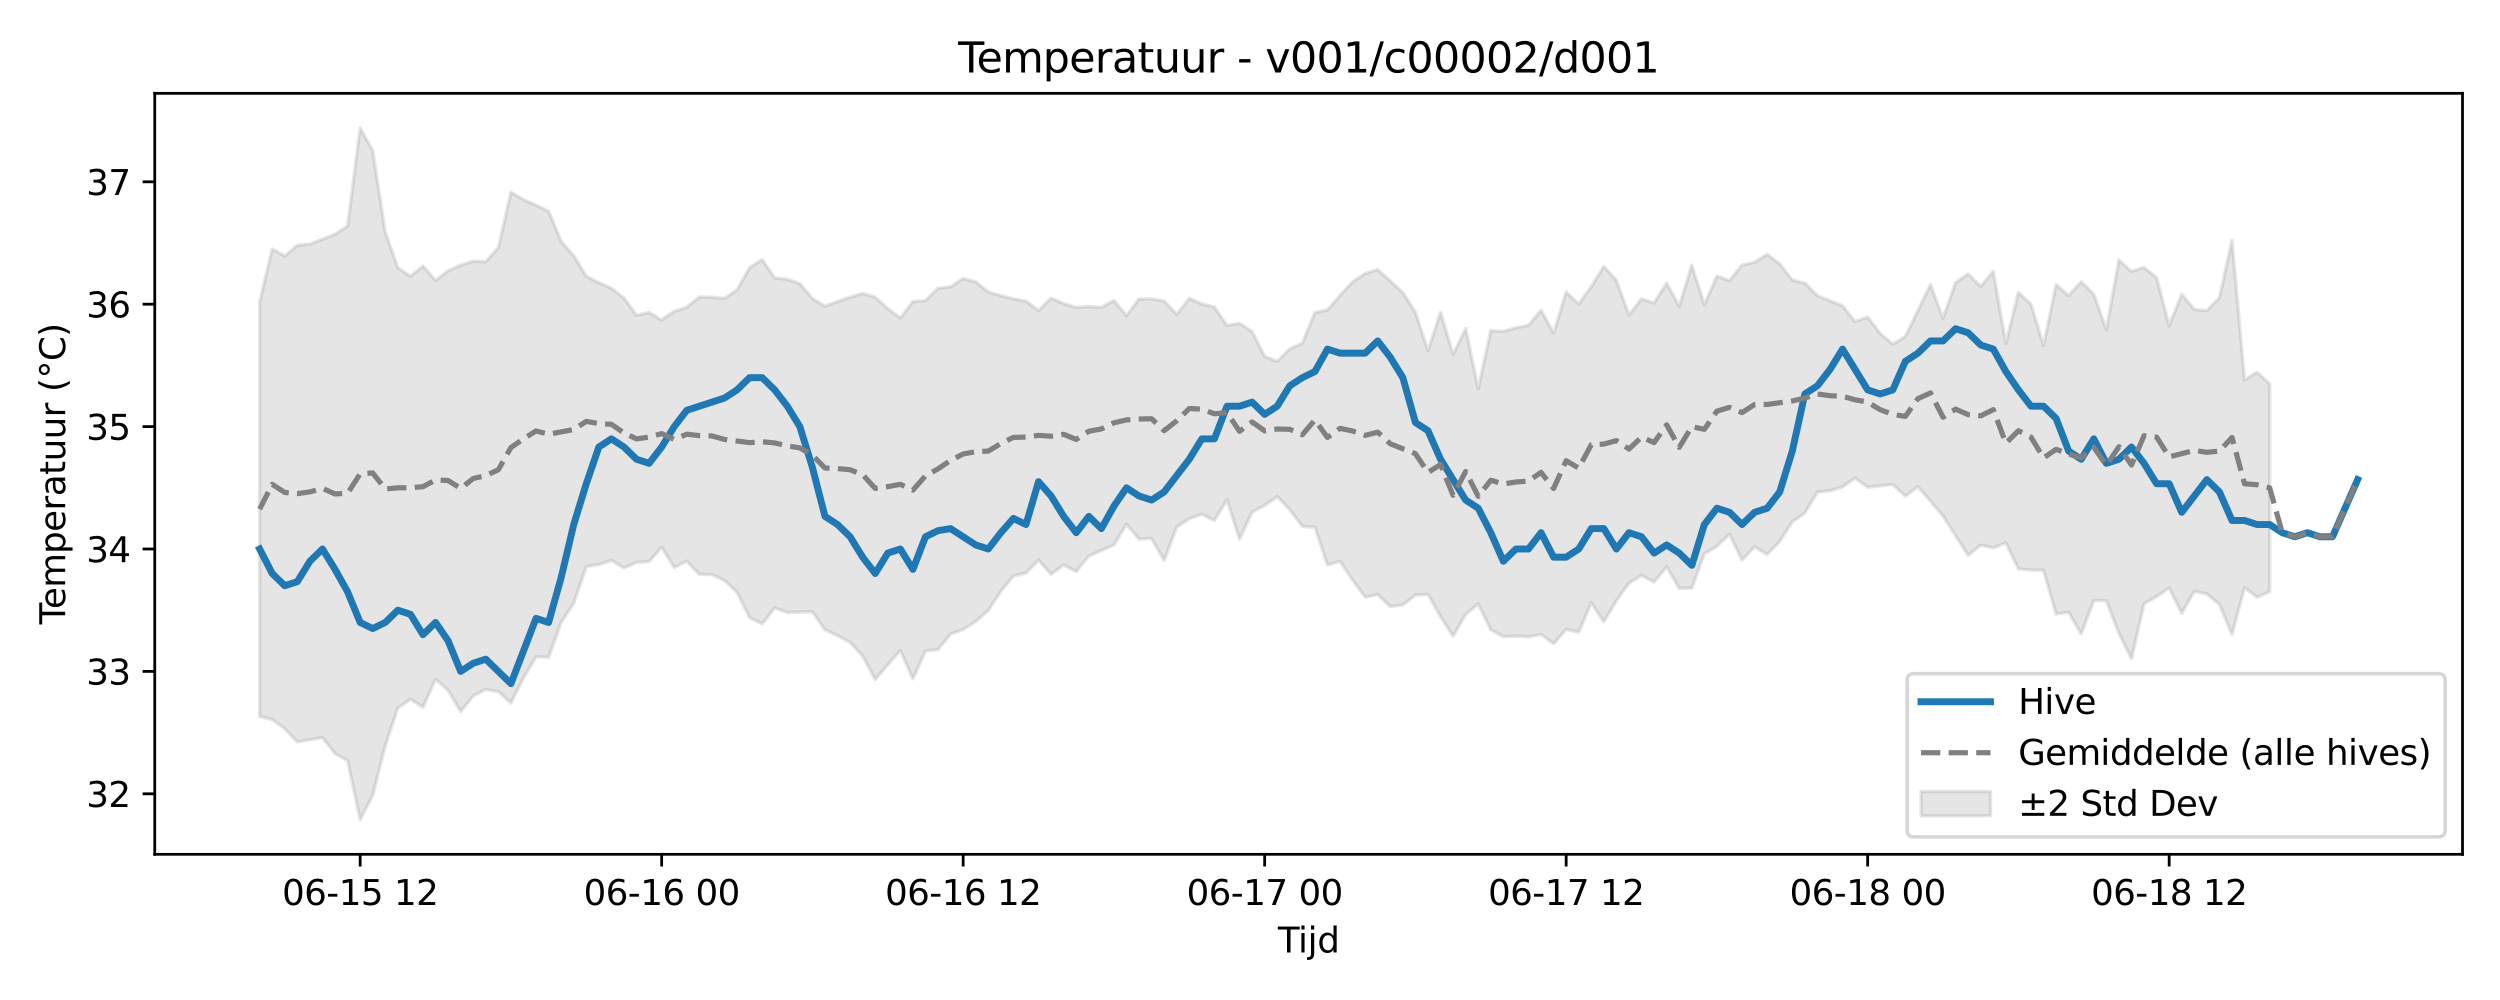 <?xml version="1.0" encoding="utf-8" standalone="no"?>
<!DOCTYPE svg PUBLIC "-//W3C//DTD SVG 1.1//EN"
  "http://www.w3.org/Graphics/SVG/1.1/DTD/svg11.dtd">
<svg xmlns:xlink="http://www.w3.org/1999/xlink" width="720pt" height="288pt" viewBox="0 0 720 288" xmlns="http://www.w3.org/2000/svg" version="1.1">
 <defs>
  <style type="text/css">*{stroke-linejoin: round; stroke-linecap: butt}</style>
 </defs>
 <g id="figure_1">
  <g id="patch_1">
   <path d="M 0 288 
L 720 288 
L 720 0 
L 0 0 
z
" style="fill: #ffffff"/>
  </g>
  <g id="axes_1">
   <g id="patch_2">
    <path d="M 44.57 246.04 
L 709.2 246.04 
L 709.2 26.88 
L 44.57 26.88 
z
" style="fill: #ffffff"/>
   </g>
   <g id="FillBetweenPolyCollection_1">
    <defs>
     <path id="m90beeb387e" d="M 74.78 -200.991 
L 74.78 -81.694 
L 78.398 -80.742 
L 82.016 -78.107 
L 85.635 -74.31 
L 89.253 -74.98 
L 92.871 -75.566 
L 96.489 -70.957 
L 100.107 -68.93 
L 103.725 -51.922 
L 107.343 -58.977 
L 110.961 -73.25 
L 114.579 -84.105 
L 118.197 -86.607 
L 121.815 -84.314 
L 125.433 -92.34 
L 129.051 -89.237 
L 132.669 -83.051 
L 136.287 -87.583 
L 139.905 -89.441 
L 143.523 -88.804 
L 147.141 -85.546 
L 150.759 -92.749 
L 154.377 -98.843 
L 157.995 -98.748 
L 161.613 -108.769 
L 165.231 -114.267 
L 168.849 -124.835 
L 172.467 -125.392 
L 176.085 -126.605 
L 179.703 -124.441 
L 183.321 -126.023 
L 186.939 -126.247 
L 190.557 -130.398 
L 194.175 -124.549 
L 197.793 -126.386 
L 201.411 -122.597 
L 205.029 -122.484 
L 208.647 -120.821 
L 212.265 -117.378 
L 215.883 -110.135 
L 219.501 -108.317 
L 223.119 -112.891 
L 226.737 -111.633 
L 230.355 -111.717 
L 233.973 -111.79 
L 237.591 -106.623 
L 241.209 -104.933 
L 244.827 -103.014 
L 248.445 -99.066 
L 252.063 -92.291 
L 255.681 -96.563 
L 259.299 -100.656 
L 262.917 -92.52 
L 266.535 -100.512 
L 270.153 -100.926 
L 273.771 -105.407 
L 277.389 -106.704 
L 281.008 -109.01 
L 284.626 -112.236 
L 288.244 -117.677 
L 291.862 -122.111 
L 295.48 -122.983 
L 299.098 -126.691 
L 302.716 -122.609 
L 306.334 -125.276 
L 309.952 -123.395 
L 313.57 -127.86 
L 317.188 -129.481 
L 320.806 -131.027 
L 324.424 -137.012 
L 328.042 -132.743 
L 331.66 -132.902 
L 335.278 -126.607 
L 338.896 -136.179 
L 342.514 -138.612 
L 346.132 -139.903 
L 349.75 -138.086 
L 353.368 -144.079 
L 356.986 -132.723 
L 360.604 -140.472 
L 364.222 -142.463 
L 367.84 -144.981 
L 371.458 -141.2 
L 375.076 -136.408 
L 378.694 -136.137 
L 382.312 -125.305 
L 385.93 -126.333 
L 389.548 -120.938 
L 393.166 -116.003 
L 396.784 -116.754 
L 400.402 -113.303 
L 404.02 -113.787 
L 407.638 -116.612 
L 411.256 -116.842 
L 414.874 -110.393 
L 418.492 -104.751 
L 422.11 -111.058 
L 425.728 -114.097 
L 429.346 -106.608 
L 432.964 -104.656 
L 436.582 -104.791 
L 440.2 -104.592 
L 443.818 -105.274 
L 447.436 -102.593 
L 451.054 -106.753 
L 454.672 -105.946 
L 458.29 -114.408 
L 461.908 -108.925 
L 465.526 -114.98 
L 469.144 -120.066 
L 472.762 -122.307 
L 476.381 -120.361 
L 479.999 -124.782 
L 483.617 -118.552 
L 487.235 -118.648 
L 490.853 -128.477 
L 494.471 -130.698 
L 498.089 -134.151 
L 501.707 -126.694 
L 505.325 -130.544 
L 508.943 -128.292 
L 512.561 -132.059 
L 516.179 -137.7 
L 519.797 -140.266 
L 523.415 -146.271 
L 527.033 -146.666 
L 530.651 -147.807 
L 534.269 -150.323 
L 537.887 -147.689 
L 541.505 -148.067 
L 545.123 -148.446 
L 548.741 -145.061 
L 552.359 -147.831 
L 555.977 -143.656 
L 559.595 -139.4 
L 563.213 -133.723 
L 566.831 -128.053 
L 570.449 -130.994 
L 574.067 -130.223 
L 577.685 -131.668 
L 581.303 -124.15 
L 584.921 -123.839 
L 588.539 -123.747 
L 592.157 -111.183 
L 595.775 -111.644 
L 599.393 -105.423 
L 603.011 -115.075 
L 606.629 -114.968 
L 610.247 -105.609 
L 613.865 -98.3 
L 617.483 -114.117 
L 621.101 -116.207 
L 624.719 -118.657 
L 628.337 -111.381 
L 631.955 -117.703 
L 635.573 -116.915 
L 639.191 -113.955 
L 642.809 -105.294 
L 646.427 -118.776 
L 650.045 -115.989 
L 653.663 -117.601 
L 653.663 -177.422 
L 653.663 -177.422 
L 650.045 -180.796 
L 646.427 -178.597 
L 642.809 -218.713 
L 639.191 -202.218 
L 635.573 -198.553 
L 631.955 -198.861 
L 628.337 -203.226 
L 624.719 -194.186 
L 621.101 -208.023 
L 617.483 -210.952 
L 613.865 -209.844 
L 610.247 -213.082 
L 606.629 -192.98 
L 603.011 -203.28 
L 599.393 -206.889 
L 595.775 -202.85 
L 592.157 -205.997 
L 588.539 -188.509 
L 584.921 -200.391 
L 581.303 -203.773 
L 577.685 -189.009 
L 574.067 -209.842 
L 570.449 -205.49 
L 566.831 -209.102 
L 563.213 -206.622 
L 559.595 -196.278 
L 555.977 -206.005 
L 552.359 -198.556 
L 548.741 -191.087 
L 545.123 -188.877 
L 541.505 -191.942 
L 537.887 -196.684 
L 534.269 -195.393 
L 530.651 -199.923 
L 527.033 -201.4 
L 523.415 -202.802 
L 519.797 -206.457 
L 516.179 -207.345 
L 512.561 -211.979 
L 508.943 -214.738 
L 505.325 -212.486 
L 501.707 -211.636 
L 498.089 -207.201 
L 494.471 -208.472 
L 490.853 -200.23 
L 487.235 -211.625 
L 483.617 -199.775 
L 479.999 -206.498 
L 476.381 -200.708 
L 472.762 -201.924 
L 469.144 -197.281 
L 465.526 -207.236 
L 461.908 -211.277 
L 458.29 -205.458 
L 454.672 -200.435 
L 451.054 -203.881 
L 447.436 -192.038 
L 443.818 -198.645 
L 440.2 -194.291 
L 436.582 -193.589 
L 432.964 -192.549 
L 429.346 -192.779 
L 425.728 -176.03 
L 422.11 -193.365 
L 418.492 -185.963 
L 414.874 -198.059 
L 411.256 -186.993 
L 407.638 -198.05 
L 404.02 -203.729 
L 400.402 -207.067 
L 396.784 -210.33 
L 393.166 -209.234 
L 389.548 -206.817 
L 385.93 -202.933 
L 382.312 -198.702 
L 378.694 -197.997 
L 375.076 -189.165 
L 371.458 -187.506 
L 367.84 -183.921 
L 364.222 -185.362 
L 360.604 -192.487 
L 356.986 -194.864 
L 353.368 -194.251 
L 349.75 -199.573 
L 346.132 -200.441 
L 342.514 -202.068 
L 338.896 -197.451 
L 335.278 -201.316 
L 331.66 -201.903 
L 328.042 -201.895 
L 324.424 -197.121 
L 320.806 -201.428 
L 317.188 -199.449 
L 313.57 -199.727 
L 309.952 -199.492 
L 306.334 -200.549 
L 302.716 -202.125 
L 299.098 -198.546 
L 295.48 -201.247 
L 291.862 -201.951 
L 288.244 -202.86 
L 284.626 -203.937 
L 281.008 -206.827 
L 277.389 -207.79 
L 273.771 -205.394 
L 270.153 -205.007 
L 266.535 -201.393 
L 262.917 -201.16 
L 259.299 -196.381 
L 255.681 -199.131 
L 252.063 -202.397 
L 248.445 -203.51 
L 244.827 -202.416 
L 241.209 -201.168 
L 237.591 -199.814 
L 233.973 -202.033 
L 230.355 -206.302 
L 226.737 -207.561 
L 223.119 -207.982 
L 219.501 -213.227 
L 215.883 -210.906 
L 212.265 -204.502 
L 208.647 -202.066 
L 205.029 -202.417 
L 201.411 -202.473 
L 197.793 -199.523 
L 194.175 -198.338 
L 190.557 -195.846 
L 186.939 -197.983 
L 183.321 -197.2 
L 179.703 -202.139 
L 176.085 -205.011 
L 172.467 -206.56 
L 168.849 -208.46 
L 165.231 -214.328 
L 161.613 -218.483 
L 157.995 -227.161 
L 154.377 -228.913 
L 150.759 -230.474 
L 147.141 -232.641 
L 143.523 -216.626 
L 139.905 -212.632 
L 136.287 -212.811 
L 132.669 -211.636 
L 129.051 -209.982 
L 125.433 -207.214 
L 121.815 -211.38 
L 118.197 -208.416 
L 114.579 -210.918 
L 110.961 -221.101 
L 107.343 -244.607 
L 103.725 -251.158 
L 100.107 -222.903 
L 96.489 -220.541 
L 92.871 -219.121 
L 89.253 -217.693 
L 85.635 -217.355 
L 82.016 -214.23 
L 78.398 -216.296 
L 74.78 -200.991 
z
" style="stroke: #808080; stroke-opacity: 0.2"/>
    </defs>
    <g clip-path="url(#pe5ef480350)">
     <use xlink:href="#m90beeb387e" x="0" y="288" style="fill: #808080; fill-opacity: 0.2; stroke: #808080; stroke-opacity: 0.2"/>
    </g>
   </g>
   <g id="matplotlib.axis_1">
    <g id="xtick_1">
     <g id="line2d_1">
      <defs>
       <path id="mc9303953bd" d="M 0 0 
L 0 3.5 
" style="stroke: #000000; stroke-width: 0.8"/>
      </defs>
      <g>
       <use xlink:href="#mc9303953bd" x="103.725" y="246.04" style="stroke: #000000; stroke-width: 0.8"/>
      </g>
     </g>
     <g id="text_1">
      <!-- 06-15 12 -->
      <g transform="translate(81.244 260.638) scale(0.1 -0.1)">
       <defs>
        <path id="DejaVuSans-30" d="M 2034 4250 
Q 1547 4250 1301 3770 
Q 1056 3291 1056 2328 
Q 1056 1369 1301 889 
Q 1547 409 2034 409 
Q 2525 409 2770 889 
Q 3016 1369 3016 2328 
Q 3016 3291 2770 3770 
Q 2525 4250 2034 4250 
z
M 2034 4750 
Q 2819 4750 3233 4129 
Q 3647 3509 3647 2328 
Q 3647 1150 3233 529 
Q 2819 -91 2034 -91 
Q 1250 -91 836 529 
Q 422 1150 422 2328 
Q 422 3509 836 4129 
Q 1250 4750 2034 4750 
z
" transform="scale(0.016)"/>
        <path id="DejaVuSans-36" d="M 2113 2584 
Q 1688 2584 1439 2293 
Q 1191 2003 1191 1497 
Q 1191 994 1439 701 
Q 1688 409 2113 409 
Q 2538 409 2786 701 
Q 3034 994 3034 1497 
Q 3034 2003 2786 2293 
Q 2538 2584 2113 2584 
z
M 3366 4563 
L 3366 3988 
Q 3128 4100 2886 4159 
Q 2644 4219 2406 4219 
Q 1781 4219 1451 3797 
Q 1122 3375 1075 2522 
Q 1259 2794 1537 2939 
Q 1816 3084 2150 3084 
Q 2853 3084 3261 2657 
Q 3669 2231 3669 1497 
Q 3669 778 3244 343 
Q 2819 -91 2113 -91 
Q 1303 -91 875 529 
Q 447 1150 447 2328 
Q 447 3434 972 4092 
Q 1497 4750 2381 4750 
Q 2619 4750 2861 4703 
Q 3103 4656 3366 4563 
z
" transform="scale(0.016)"/>
        <path id="DejaVuSans-2d" d="M 313 2009 
L 1997 2009 
L 1997 1497 
L 313 1497 
L 313 2009 
z
" transform="scale(0.016)"/>
        <path id="DejaVuSans-31" d="M 794 531 
L 1825 531 
L 1825 4091 
L 703 3866 
L 703 4441 
L 1819 4666 
L 2450 4666 
L 2450 531 
L 3481 531 
L 3481 0 
L 794 0 
L 794 531 
z
" transform="scale(0.016)"/>
        <path id="DejaVuSans-35" d="M 691 4666 
L 3169 4666 
L 3169 4134 
L 1269 4134 
L 1269 2991 
Q 1406 3038 1543 3061 
Q 1681 3084 1819 3084 
Q 2600 3084 3056 2656 
Q 3513 2228 3513 1497 
Q 3513 744 3044 326 
Q 2575 -91 1722 -91 
Q 1428 -91 1123 -41 
Q 819 9 494 109 
L 494 744 
Q 775 591 1075 516 
Q 1375 441 1709 441 
Q 2250 441 2565 725 
Q 2881 1009 2881 1497 
Q 2881 1984 2565 2268 
Q 2250 2553 1709 2553 
Q 1456 2553 1204 2497 
Q 953 2441 691 2322 
L 691 4666 
z
" transform="scale(0.016)"/>
        <path id="DejaVuSans-20" transform="scale(0.016)"/>
        <path id="DejaVuSans-32" d="M 1228 531 
L 3431 531 
L 3431 0 
L 469 0 
L 469 531 
Q 828 903 1448 1529 
Q 2069 2156 2228 2338 
Q 2531 2678 2651 2914 
Q 2772 3150 2772 3378 
Q 2772 3750 2511 3984 
Q 2250 4219 1831 4219 
Q 1534 4219 1204 4116 
Q 875 4013 500 3803 
L 500 4441 
Q 881 4594 1212 4672 
Q 1544 4750 1819 4750 
Q 2544 4750 2975 4387 
Q 3406 4025 3406 3419 
Q 3406 3131 3298 2873 
Q 3191 2616 2906 2266 
Q 2828 2175 2409 1742 
Q 1991 1309 1228 531 
z
" transform="scale(0.016)"/>
       </defs>
       <use xlink:href="#DejaVuSans-30"/>
       <use xlink:href="#DejaVuSans-36" transform="translate(63.623 0)"/>
       <use xlink:href="#DejaVuSans-2d" transform="translate(127.246 0)"/>
       <use xlink:href="#DejaVuSans-31" transform="translate(163.33 0)"/>
       <use xlink:href="#DejaVuSans-35" transform="translate(226.953 0)"/>
       <use xlink:href="#DejaVuSans-20" transform="translate(290.576 0)"/>
       <use xlink:href="#DejaVuSans-31" transform="translate(322.363 0)"/>
       <use xlink:href="#DejaVuSans-32" transform="translate(385.986 0)"/>
      </g>
     </g>
    </g>
    <g id="xtick_2">
     <g id="line2d_2">
      <g>
       <use xlink:href="#mc9303953bd" x="190.557" y="246.04" style="stroke: #000000; stroke-width: 0.8"/>
      </g>
     </g>
     <g id="text_2">
      <!-- 06-16 00 -->
      <g transform="translate(168.077 260.638) scale(0.1 -0.1)">
       <use xlink:href="#DejaVuSans-30"/>
       <use xlink:href="#DejaVuSans-36" transform="translate(63.623 0)"/>
       <use xlink:href="#DejaVuSans-2d" transform="translate(127.246 0)"/>
       <use xlink:href="#DejaVuSans-31" transform="translate(163.33 0)"/>
       <use xlink:href="#DejaVuSans-36" transform="translate(226.953 0)"/>
       <use xlink:href="#DejaVuSans-20" transform="translate(290.576 0)"/>
       <use xlink:href="#DejaVuSans-30" transform="translate(322.363 0)"/>
       <use xlink:href="#DejaVuSans-30" transform="translate(385.986 0)"/>
      </g>
     </g>
    </g>
    <g id="xtick_3">
     <g id="line2d_3">
      <g>
       <use xlink:href="#mc9303953bd" x="277.389" y="246.04" style="stroke: #000000; stroke-width: 0.8"/>
      </g>
     </g>
     <g id="text_3">
      <!-- 06-16 12 -->
      <g transform="translate(254.909 260.638) scale(0.1 -0.1)">
       <use xlink:href="#DejaVuSans-30"/>
       <use xlink:href="#DejaVuSans-36" transform="translate(63.623 0)"/>
       <use xlink:href="#DejaVuSans-2d" transform="translate(127.246 0)"/>
       <use xlink:href="#DejaVuSans-31" transform="translate(163.33 0)"/>
       <use xlink:href="#DejaVuSans-36" transform="translate(226.953 0)"/>
       <use xlink:href="#DejaVuSans-20" transform="translate(290.576 0)"/>
       <use xlink:href="#DejaVuSans-31" transform="translate(322.363 0)"/>
       <use xlink:href="#DejaVuSans-32" transform="translate(385.986 0)"/>
      </g>
     </g>
    </g>
    <g id="xtick_4">
     <g id="line2d_4">
      <g>
       <use xlink:href="#mc9303953bd" x="364.222" y="246.04" style="stroke: #000000; stroke-width: 0.8"/>
      </g>
     </g>
     <g id="text_4">
      <!-- 06-17 00 -->
      <g transform="translate(341.741 260.638) scale(0.1 -0.1)">
       <defs>
        <path id="DejaVuSans-37" d="M 525 4666 
L 3525 4666 
L 3525 4397 
L 1831 0 
L 1172 0 
L 2766 4134 
L 525 4134 
L 525 4666 
z
" transform="scale(0.016)"/>
       </defs>
       <use xlink:href="#DejaVuSans-30"/>
       <use xlink:href="#DejaVuSans-36" transform="translate(63.623 0)"/>
       <use xlink:href="#DejaVuSans-2d" transform="translate(127.246 0)"/>
       <use xlink:href="#DejaVuSans-31" transform="translate(163.33 0)"/>
       <use xlink:href="#DejaVuSans-37" transform="translate(226.953 0)"/>
       <use xlink:href="#DejaVuSans-20" transform="translate(290.576 0)"/>
       <use xlink:href="#DejaVuSans-30" transform="translate(322.363 0)"/>
       <use xlink:href="#DejaVuSans-30" transform="translate(385.986 0)"/>
      </g>
     </g>
    </g>
    <g id="xtick_5">
     <g id="line2d_5">
      <g>
       <use xlink:href="#mc9303953bd" x="451.054" y="246.04" style="stroke: #000000; stroke-width: 0.8"/>
      </g>
     </g>
     <g id="text_5">
      <!-- 06-17 12 -->
      <g transform="translate(428.574 260.638) scale(0.1 -0.1)">
       <use xlink:href="#DejaVuSans-30"/>
       <use xlink:href="#DejaVuSans-36" transform="translate(63.623 0)"/>
       <use xlink:href="#DejaVuSans-2d" transform="translate(127.246 0)"/>
       <use xlink:href="#DejaVuSans-31" transform="translate(163.33 0)"/>
       <use xlink:href="#DejaVuSans-37" transform="translate(226.953 0)"/>
       <use xlink:href="#DejaVuSans-20" transform="translate(290.576 0)"/>
       <use xlink:href="#DejaVuSans-31" transform="translate(322.363 0)"/>
       <use xlink:href="#DejaVuSans-32" transform="translate(385.986 0)"/>
      </g>
     </g>
    </g>
    <g id="xtick_6">
     <g id="line2d_6">
      <g>
       <use xlink:href="#mc9303953bd" x="537.887" y="246.04" style="stroke: #000000; stroke-width: 0.8"/>
      </g>
     </g>
     <g id="text_6">
      <!-- 06-18 00 -->
      <g transform="translate(515.406 260.638) scale(0.1 -0.1)">
       <defs>
        <path id="DejaVuSans-38" d="M 2034 2216 
Q 1584 2216 1326 1975 
Q 1069 1734 1069 1313 
Q 1069 891 1326 650 
Q 1584 409 2034 409 
Q 2484 409 2743 651 
Q 3003 894 3003 1313 
Q 3003 1734 2745 1975 
Q 2488 2216 2034 2216 
z
M 1403 2484 
Q 997 2584 770 2862 
Q 544 3141 544 3541 
Q 544 4100 942 4425 
Q 1341 4750 2034 4750 
Q 2731 4750 3128 4425 
Q 3525 4100 3525 3541 
Q 3525 3141 3298 2862 
Q 3072 2584 2669 2484 
Q 3125 2378 3379 2068 
Q 3634 1759 3634 1313 
Q 3634 634 3220 271 
Q 2806 -91 2034 -91 
Q 1263 -91 848 271 
Q 434 634 434 1313 
Q 434 1759 690 2068 
Q 947 2378 1403 2484 
z
M 1172 3481 
Q 1172 3119 1398 2916 
Q 1625 2713 2034 2713 
Q 2441 2713 2670 2916 
Q 2900 3119 2900 3481 
Q 2900 3844 2670 4047 
Q 2441 4250 2034 4250 
Q 1625 4250 1398 4047 
Q 1172 3844 1172 3481 
z
" transform="scale(0.016)"/>
       </defs>
       <use xlink:href="#DejaVuSans-30"/>
       <use xlink:href="#DejaVuSans-36" transform="translate(63.623 0)"/>
       <use xlink:href="#DejaVuSans-2d" transform="translate(127.246 0)"/>
       <use xlink:href="#DejaVuSans-31" transform="translate(163.33 0)"/>
       <use xlink:href="#DejaVuSans-38" transform="translate(226.953 0)"/>
       <use xlink:href="#DejaVuSans-20" transform="translate(290.576 0)"/>
       <use xlink:href="#DejaVuSans-30" transform="translate(322.363 0)"/>
       <use xlink:href="#DejaVuSans-30" transform="translate(385.986 0)"/>
      </g>
     </g>
    </g>
    <g id="xtick_7">
     <g id="line2d_7">
      <g>
       <use xlink:href="#mc9303953bd" x="624.719" y="246.04" style="stroke: #000000; stroke-width: 0.8"/>
      </g>
     </g>
     <g id="text_7">
      <!-- 06-18 12 -->
      <g transform="translate(602.239 260.638) scale(0.1 -0.1)">
       <use xlink:href="#DejaVuSans-30"/>
       <use xlink:href="#DejaVuSans-36" transform="translate(63.623 0)"/>
       <use xlink:href="#DejaVuSans-2d" transform="translate(127.246 0)"/>
       <use xlink:href="#DejaVuSans-31" transform="translate(163.33 0)"/>
       <use xlink:href="#DejaVuSans-38" transform="translate(226.953 0)"/>
       <use xlink:href="#DejaVuSans-20" transform="translate(290.576 0)"/>
       <use xlink:href="#DejaVuSans-31" transform="translate(322.363 0)"/>
       <use xlink:href="#DejaVuSans-32" transform="translate(385.986 0)"/>
      </g>
     </g>
    </g>
    <g id="text_8">
     <!-- Tijd -->
     <g transform="translate(368.035 274.317) scale(0.1 -0.1)">
      <defs>
       <path id="DejaVuSans-54" d="M -19 4666 
L 3928 4666 
L 3928 4134 
L 2272 4134 
L 2272 0 
L 1638 0 
L 1638 4134 
L -19 4134 
L -19 4666 
z
" transform="scale(0.016)"/>
       <path id="DejaVuSans-69" d="M 603 3500 
L 1178 3500 
L 1178 0 
L 603 0 
L 603 3500 
z
M 603 4863 
L 1178 4863 
L 1178 4134 
L 603 4134 
L 603 4863 
z
" transform="scale(0.016)"/>
       <path id="DejaVuSans-6a" d="M 603 3500 
L 1178 3500 
L 1178 -63 
Q 1178 -731 923 -1031 
Q 669 -1331 103 -1331 
L -116 -1331 
L -116 -844 
L 38 -844 
Q 366 -844 484 -692 
Q 603 -541 603 -63 
L 603 3500 
z
M 603 4863 
L 1178 4863 
L 1178 4134 
L 603 4134 
L 603 4863 
z
" transform="scale(0.016)"/>
       <path id="DejaVuSans-64" d="M 2906 2969 
L 2906 4863 
L 3481 4863 
L 3481 0 
L 2906 0 
L 2906 525 
Q 2725 213 2448 61 
Q 2172 -91 1784 -91 
Q 1150 -91 751 415 
Q 353 922 353 1747 
Q 353 2572 751 3078 
Q 1150 3584 1784 3584 
Q 2172 3584 2448 3432 
Q 2725 3281 2906 2969 
z
M 947 1747 
Q 947 1113 1208 752 
Q 1469 391 1925 391 
Q 2381 391 2643 752 
Q 2906 1113 2906 1747 
Q 2906 2381 2643 2742 
Q 2381 3103 1925 3103 
Q 1469 3103 1208 2742 
Q 947 2381 947 1747 
z
" transform="scale(0.016)"/>
      </defs>
      <use xlink:href="#DejaVuSans-54"/>
      <use xlink:href="#DejaVuSans-69" transform="translate(57.959 0)"/>
      <use xlink:href="#DejaVuSans-6a" transform="translate(85.742 0)"/>
      <use xlink:href="#DejaVuSans-64" transform="translate(113.525 0)"/>
     </g>
    </g>
   </g>
   <g id="matplotlib.axis_2">
    <g id="ytick_1">
     <g id="line2d_8">
      <defs>
       <path id="m0e15c5cb48" d="M 0 0 
L -3.5 0 
" style="stroke: #000000; stroke-width: 0.8"/>
      </defs>
      <g>
       <use xlink:href="#m0e15c5cb48" x="44.57" y="228.614" style="stroke: #000000; stroke-width: 0.8"/>
      </g>
     </g>
     <g id="text_9">
      <!-- 32 -->
      <g transform="translate(24.845 232.413) scale(0.1 -0.1)">
       <defs>
        <path id="DejaVuSans-33" d="M 2597 2516 
Q 3050 2419 3304 2112 
Q 3559 1806 3559 1356 
Q 3559 666 3084 287 
Q 2609 -91 1734 -91 
Q 1441 -91 1130 -33 
Q 819 25 488 141 
L 488 750 
Q 750 597 1062 519 
Q 1375 441 1716 441 
Q 2309 441 2620 675 
Q 2931 909 2931 1356 
Q 2931 1769 2642 2001 
Q 2353 2234 1838 2234 
L 1294 2234 
L 1294 2753 
L 1863 2753 
Q 2328 2753 2575 2939 
Q 2822 3125 2822 3475 
Q 2822 3834 2567 4026 
Q 2313 4219 1838 4219 
Q 1578 4219 1281 4162 
Q 984 4106 628 3988 
L 628 4550 
Q 988 4650 1302 4700 
Q 1616 4750 1894 4750 
Q 2613 4750 3031 4423 
Q 3450 4097 3450 3541 
Q 3450 3153 3228 2886 
Q 3006 2619 2597 2516 
z
" transform="scale(0.016)"/>
       </defs>
       <use xlink:href="#DejaVuSans-33"/>
       <use xlink:href="#DejaVuSans-32" transform="translate(63.623 0)"/>
      </g>
     </g>
    </g>
    <g id="ytick_2">
     <g id="line2d_9">
      <g>
       <use xlink:href="#m0e15c5cb48" x="44.57" y="193.364" style="stroke: #000000; stroke-width: 0.8"/>
      </g>
     </g>
     <g id="text_10">
      <!-- 33 -->
      <g transform="translate(24.845 197.163) scale(0.1 -0.1)">
       <use xlink:href="#DejaVuSans-33"/>
       <use xlink:href="#DejaVuSans-33" transform="translate(63.623 0)"/>
      </g>
     </g>
    </g>
    <g id="ytick_3">
     <g id="line2d_10">
      <g>
       <use xlink:href="#m0e15c5cb48" x="44.57" y="158.114" style="stroke: #000000; stroke-width: 0.8"/>
      </g>
     </g>
     <g id="text_11">
      <!-- 34 -->
      <g transform="translate(24.845 161.913) scale(0.1 -0.1)">
       <defs>
        <path id="DejaVuSans-34" d="M 2419 4116 
L 825 1625 
L 2419 1625 
L 2419 4116 
z
M 2253 4666 
L 3047 4666 
L 3047 1625 
L 3713 1625 
L 3713 1100 
L 3047 1100 
L 3047 0 
L 2419 0 
L 2419 1100 
L 313 1100 
L 313 1709 
L 2253 4666 
z
" transform="scale(0.016)"/>
       </defs>
       <use xlink:href="#DejaVuSans-33"/>
       <use xlink:href="#DejaVuSans-34" transform="translate(63.623 0)"/>
      </g>
     </g>
    </g>
    <g id="ytick_4">
     <g id="line2d_11">
      <g>
       <use xlink:href="#m0e15c5cb48" x="44.57" y="122.863" style="stroke: #000000; stroke-width: 0.8"/>
      </g>
     </g>
     <g id="text_12">
      <!-- 35 -->
      <g transform="translate(24.845 126.663) scale(0.1 -0.1)">
       <use xlink:href="#DejaVuSans-33"/>
       <use xlink:href="#DejaVuSans-35" transform="translate(63.623 0)"/>
      </g>
     </g>
    </g>
    <g id="ytick_5">
     <g id="line2d_12">
      <g>
       <use xlink:href="#m0e15c5cb48" x="44.57" y="87.613" style="stroke: #000000; stroke-width: 0.8"/>
      </g>
     </g>
     <g id="text_13">
      <!-- 36 -->
      <g transform="translate(24.845 91.413) scale(0.1 -0.1)">
       <use xlink:href="#DejaVuSans-33"/>
       <use xlink:href="#DejaVuSans-36" transform="translate(63.623 0)"/>
      </g>
     </g>
    </g>
    <g id="ytick_6">
     <g id="line2d_13">
      <g>
       <use xlink:href="#m0e15c5cb48" x="44.57" y="52.363" style="stroke: #000000; stroke-width: 0.8"/>
      </g>
     </g>
     <g id="text_14">
      <!-- 37 -->
      <g transform="translate(24.845 56.162) scale(0.1 -0.1)">
       <use xlink:href="#DejaVuSans-33"/>
       <use xlink:href="#DejaVuSans-37" transform="translate(63.623 0)"/>
      </g>
     </g>
    </g>
    <g id="text_15">
     <!-- Temperatuur (°C) -->
     <g transform="translate(18.765 179.816) rotate(-90) scale(0.1 -0.1)">
      <defs>
       <path id="DejaVuSans-65" d="M 3597 1894 
L 3597 1613 
L 953 1613 
Q 991 1019 1311 708 
Q 1631 397 2203 397 
Q 2534 397 2845 478 
Q 3156 559 3463 722 
L 3463 178 
Q 3153 47 2828 -22 
Q 2503 -91 2169 -91 
Q 1331 -91 842 396 
Q 353 884 353 1716 
Q 353 2575 817 3079 
Q 1281 3584 2069 3584 
Q 2775 3584 3186 3129 
Q 3597 2675 3597 1894 
z
M 3022 2063 
Q 3016 2534 2758 2815 
Q 2500 3097 2075 3097 
Q 1594 3097 1305 2825 
Q 1016 2553 972 2059 
L 3022 2063 
z
" transform="scale(0.016)"/>
       <path id="DejaVuSans-6d" d="M 3328 2828 
Q 3544 3216 3844 3400 
Q 4144 3584 4550 3584 
Q 5097 3584 5394 3201 
Q 5691 2819 5691 2113 
L 5691 0 
L 5113 0 
L 5113 2094 
Q 5113 2597 4934 2840 
Q 4756 3084 4391 3084 
Q 3944 3084 3684 2787 
Q 3425 2491 3425 1978 
L 3425 0 
L 2847 0 
L 2847 2094 
Q 2847 2600 2669 2842 
Q 2491 3084 2119 3084 
Q 1678 3084 1418 2786 
Q 1159 2488 1159 1978 
L 1159 0 
L 581 0 
L 581 3500 
L 1159 3500 
L 1159 2956 
Q 1356 3278 1631 3431 
Q 1906 3584 2284 3584 
Q 2666 3584 2933 3390 
Q 3200 3197 3328 2828 
z
" transform="scale(0.016)"/>
       <path id="DejaVuSans-70" d="M 1159 525 
L 1159 -1331 
L 581 -1331 
L 581 3500 
L 1159 3500 
L 1159 2969 
Q 1341 3281 1617 3432 
Q 1894 3584 2278 3584 
Q 2916 3584 3314 3078 
Q 3713 2572 3713 1747 
Q 3713 922 3314 415 
Q 2916 -91 2278 -91 
Q 1894 -91 1617 61 
Q 1341 213 1159 525 
z
M 3116 1747 
Q 3116 2381 2855 2742 
Q 2594 3103 2138 3103 
Q 1681 3103 1420 2742 
Q 1159 2381 1159 1747 
Q 1159 1113 1420 752 
Q 1681 391 2138 391 
Q 2594 391 2855 752 
Q 3116 1113 3116 1747 
z
" transform="scale(0.016)"/>
       <path id="DejaVuSans-72" d="M 2631 2963 
Q 2534 3019 2420 3045 
Q 2306 3072 2169 3072 
Q 1681 3072 1420 2755 
Q 1159 2438 1159 1844 
L 1159 0 
L 581 0 
L 581 3500 
L 1159 3500 
L 1159 2956 
Q 1341 3275 1631 3429 
Q 1922 3584 2338 3584 
Q 2397 3584 2469 3576 
Q 2541 3569 2628 3553 
L 2631 2963 
z
" transform="scale(0.016)"/>
       <path id="DejaVuSans-61" d="M 2194 1759 
Q 1497 1759 1228 1600 
Q 959 1441 959 1056 
Q 959 750 1161 570 
Q 1363 391 1709 391 
Q 2188 391 2477 730 
Q 2766 1069 2766 1631 
L 2766 1759 
L 2194 1759 
z
M 3341 1997 
L 3341 0 
L 2766 0 
L 2766 531 
Q 2569 213 2275 61 
Q 1981 -91 1556 -91 
Q 1019 -91 701 211 
Q 384 513 384 1019 
Q 384 1609 779 1909 
Q 1175 2209 1959 2209 
L 2766 2209 
L 2766 2266 
Q 2766 2663 2505 2880 
Q 2244 3097 1772 3097 
Q 1472 3097 1187 3025 
Q 903 2953 641 2809 
L 641 3341 
Q 956 3463 1253 3523 
Q 1550 3584 1831 3584 
Q 2591 3584 2966 3190 
Q 3341 2797 3341 1997 
z
" transform="scale(0.016)"/>
       <path id="DejaVuSans-74" d="M 1172 4494 
L 1172 3500 
L 2356 3500 
L 2356 3053 
L 1172 3053 
L 1172 1153 
Q 1172 725 1289 603 
Q 1406 481 1766 481 
L 2356 481 
L 2356 0 
L 1766 0 
Q 1100 0 847 248 
Q 594 497 594 1153 
L 594 3053 
L 172 3053 
L 172 3500 
L 594 3500 
L 594 4494 
L 1172 4494 
z
" transform="scale(0.016)"/>
       <path id="DejaVuSans-75" d="M 544 1381 
L 544 3500 
L 1119 3500 
L 1119 1403 
Q 1119 906 1312 657 
Q 1506 409 1894 409 
Q 2359 409 2629 706 
Q 2900 1003 2900 1516 
L 2900 3500 
L 3475 3500 
L 3475 0 
L 2900 0 
L 2900 538 
Q 2691 219 2414 64 
Q 2138 -91 1772 -91 
Q 1169 -91 856 284 
Q 544 659 544 1381 
z
M 1991 3584 
L 1991 3584 
z
" transform="scale(0.016)"/>
       <path id="DejaVuSans-28" d="M 1984 4856 
Q 1566 4138 1362 3434 
Q 1159 2731 1159 2009 
Q 1159 1288 1364 580 
Q 1569 -128 1984 -844 
L 1484 -844 
Q 1016 -109 783 600 
Q 550 1309 550 2009 
Q 550 2706 781 3412 
Q 1013 4119 1484 4856 
L 1984 4856 
z
" transform="scale(0.016)"/>
       <path id="DejaVuSans-b0" d="M 1600 4347 
Q 1350 4347 1178 4173 
Q 1006 4000 1006 3750 
Q 1006 3503 1178 3333 
Q 1350 3163 1600 3163 
Q 1850 3163 2022 3333 
Q 2194 3503 2194 3750 
Q 2194 3997 2020 4172 
Q 1847 4347 1600 4347 
z
M 1600 4750 
Q 1800 4750 1984 4673 
Q 2169 4597 2303 4453 
Q 2447 4313 2519 4134 
Q 2591 3956 2591 3750 
Q 2591 3338 2302 3052 
Q 2013 2766 1594 2766 
Q 1172 2766 890 3047 
Q 609 3328 609 3750 
Q 609 4169 896 4459 
Q 1184 4750 1600 4750 
z
" transform="scale(0.016)"/>
       <path id="DejaVuSans-43" d="M 4122 4306 
L 4122 3641 
Q 3803 3938 3442 4084 
Q 3081 4231 2675 4231 
Q 1875 4231 1450 3742 
Q 1025 3253 1025 2328 
Q 1025 1406 1450 917 
Q 1875 428 2675 428 
Q 3081 428 3442 575 
Q 3803 722 4122 1019 
L 4122 359 
Q 3791 134 3420 21 
Q 3050 -91 2638 -91 
Q 1578 -91 968 557 
Q 359 1206 359 2328 
Q 359 3453 968 4101 
Q 1578 4750 2638 4750 
Q 3056 4750 3426 4639 
Q 3797 4528 4122 4306 
z
" transform="scale(0.016)"/>
       <path id="DejaVuSans-29" d="M 513 4856 
L 1013 4856 
Q 1481 4119 1714 3412 
Q 1947 2706 1947 2009 
Q 1947 1309 1714 600 
Q 1481 -109 1013 -844 
L 513 -844 
Q 928 -128 1133 580 
Q 1338 1288 1338 2009 
Q 1338 2731 1133 3434 
Q 928 4138 513 4856 
z
" transform="scale(0.016)"/>
      </defs>
      <use xlink:href="#DejaVuSans-54"/>
      <use xlink:href="#DejaVuSans-65" transform="translate(44.084 0)"/>
      <use xlink:href="#DejaVuSans-6d" transform="translate(105.607 0)"/>
      <use xlink:href="#DejaVuSans-70" transform="translate(203.02 0)"/>
      <use xlink:href="#DejaVuSans-65" transform="translate(266.496 0)"/>
      <use xlink:href="#DejaVuSans-72" transform="translate(328.02 0)"/>
      <use xlink:href="#DejaVuSans-61" transform="translate(369.133 0)"/>
      <use xlink:href="#DejaVuSans-74" transform="translate(430.412 0)"/>
      <use xlink:href="#DejaVuSans-75" transform="translate(469.621 0)"/>
      <use xlink:href="#DejaVuSans-75" transform="translate(533 0)"/>
      <use xlink:href="#DejaVuSans-72" transform="translate(596.379 0)"/>
      <use xlink:href="#DejaVuSans-20" transform="translate(637.492 0)"/>
      <use xlink:href="#DejaVuSans-28" transform="translate(669.279 0)"/>
      <use xlink:href="#DejaVuSans-b0" transform="translate(708.293 0)"/>
      <use xlink:href="#DejaVuSans-43" transform="translate(758.293 0)"/>
      <use xlink:href="#DejaVuSans-29" transform="translate(828.117 0)"/>
     </g>
    </g>
   </g>
   <g id="line2d_14">
    <path d="M 74.78 158.114 
L 78.398 165.164 
L 82.016 168.689 
L 85.635 167.514 
L 89.253 161.639 
L 92.871 158.114 
L 96.489 163.989 
L 100.107 170.451 
L 103.725 179.264 
L 107.343 181.026 
L 110.961 179.264 
L 114.579 175.739 
L 118.197 176.914 
L 121.815 182.789 
L 125.433 179.264 
L 129.051 184.551 
L 132.669 193.364 
L 136.287 191.014 
L 139.905 189.839 
L 147.141 196.889 
L 154.377 178.089 
L 157.995 179.264 
L 161.613 166.339 
L 165.231 151.064 
L 168.849 139.314 
L 172.467 128.739 
L 176.085 126.389 
L 179.703 128.739 
L 183.321 132.264 
L 186.939 133.439 
L 190.557 128.739 
L 194.175 122.863 
L 197.793 118.163 
L 208.647 114.638 
L 212.265 112.288 
L 215.883 108.763 
L 219.501 108.763 
L 223.119 112.288 
L 226.737 116.988 
L 230.355 122.863 
L 233.973 134.614 
L 237.591 148.714 
L 241.209 151.064 
L 244.827 154.589 
L 248.445 160.464 
L 252.063 165.164 
L 255.681 159.289 
L 259.299 158.114 
L 262.917 163.989 
L 266.535 154.589 
L 270.153 152.826 
L 273.771 152.239 
L 281.008 156.939 
L 284.626 158.114 
L 288.244 153.414 
L 291.862 149.301 
L 295.48 151.064 
L 299.098 138.726 
L 302.716 142.839 
L 306.334 148.714 
L 309.952 153.414 
L 313.57 148.714 
L 317.188 152.239 
L 320.806 145.776 
L 324.424 140.489 
L 328.042 142.839 
L 331.66 144.014 
L 335.278 141.664 
L 342.514 132.264 
L 346.132 126.389 
L 349.75 126.389 
L 353.368 116.988 
L 356.986 116.988 
L 360.604 115.813 
L 364.222 119.338 
L 367.84 116.988 
L 371.458 111.113 
L 375.076 108.763 
L 378.694 107.001 
L 382.312 100.538 
L 385.93 101.713 
L 393.166 101.713 
L 396.784 98.188 
L 400.402 102.888 
L 404.02 108.763 
L 407.638 121.688 
L 411.256 124.039 
L 414.874 132.264 
L 422.11 144.014 
L 425.728 146.364 
L 429.346 153.414 
L 432.964 161.639 
L 436.582 158.114 
L 440.2 158.114 
L 443.818 153.414 
L 447.436 160.464 
L 451.054 160.464 
L 454.672 158.114 
L 458.29 152.239 
L 461.908 152.239 
L 465.526 158.114 
L 469.144 153.414 
L 472.762 154.589 
L 476.381 159.289 
L 479.999 156.939 
L 483.617 159.289 
L 487.235 162.814 
L 490.853 151.064 
L 494.471 146.364 
L 498.089 147.539 
L 501.707 151.064 
L 505.325 147.539 
L 508.943 146.364 
L 512.561 141.664 
L 516.179 129.914 
L 519.797 113.463 
L 523.415 111.113 
L 527.033 106.413 
L 530.651 100.538 
L 537.887 112.288 
L 541.505 113.463 
L 545.123 112.288 
L 548.741 104.063 
L 552.359 101.713 
L 555.977 98.188 
L 559.595 98.188 
L 563.213 94.663 
L 566.831 95.838 
L 570.449 99.363 
L 574.067 100.538 
L 577.685 107.001 
L 581.303 112.288 
L 584.921 116.988 
L 588.539 116.988 
L 592.157 120.513 
L 595.775 129.914 
L 599.393 132.264 
L 603.011 126.389 
L 606.629 133.439 
L 610.247 132.264 
L 613.865 128.739 
L 617.483 133.439 
L 621.101 139.314 
L 624.719 139.314 
L 628.337 147.539 
L 635.573 138.139 
L 639.191 141.664 
L 642.809 149.889 
L 646.427 149.889 
L 650.045 151.064 
L 653.663 151.064 
L 657.281 153.414 
L 660.899 154.589 
L 664.517 153.414 
L 668.135 154.589 
L 671.754 154.589 
L 678.99 138.139 
L 678.99 138.139 
" clip-path="url(#pe5ef480350)" style="fill: none; stroke: #1f77b4; stroke-width: 2; stroke-linecap: square"/>
   </g>
   <g id="line2d_15">
    <path d="M 74.78 146.657 
L 78.398 139.481 
L 82.016 141.831 
L 85.635 142.167 
L 89.253 141.664 
L 92.871 140.656 
L 96.489 142.251 
L 100.107 142.083 
L 103.725 136.46 
L 107.343 136.208 
L 110.961 140.824 
L 114.579 140.489 
L 118.197 140.489 
L 121.815 140.153 
L 125.433 138.223 
L 129.051 138.39 
L 132.669 140.656 
L 136.287 137.803 
L 139.905 136.964 
L 143.523 135.285 
L 147.141 128.906 
L 150.759 126.389 
L 154.377 124.122 
L 157.995 125.046 
L 165.231 123.703 
L 168.849 121.353 
L 172.467 122.024 
L 176.085 122.192 
L 179.703 124.71 
L 183.321 126.389 
L 186.939 125.885 
L 190.557 124.878 
L 194.175 126.556 
L 197.793 125.046 
L 201.411 125.465 
L 205.029 125.549 
L 208.647 126.556 
L 215.883 127.48 
L 219.501 127.228 
L 223.119 127.564 
L 226.737 128.403 
L 230.355 128.99 
L 233.973 131.089 
L 237.591 134.781 
L 241.209 134.949 
L 244.827 135.285 
L 248.445 136.712 
L 252.063 140.656 
L 255.681 140.153 
L 259.299 139.481 
L 262.917 141.16 
L 266.535 137.048 
L 270.153 135.033 
L 273.771 132.599 
L 277.389 130.753 
L 281.008 130.081 
L 284.626 129.914 
L 288.244 127.731 
L 291.862 125.969 
L 295.48 125.885 
L 299.098 125.381 
L 302.716 125.633 
L 306.334 125.088 
L 309.952 126.556 
L 313.57 124.206 
L 317.188 123.535 
L 320.806 121.772 
L 324.424 120.933 
L 328.042 120.681 
L 331.66 120.597 
L 335.278 124.039 
L 338.896 121.185 
L 342.514 117.66 
L 346.132 117.828 
L 349.75 119.171 
L 353.368 118.835 
L 356.986 124.206 
L 360.604 121.521 
L 364.222 124.087 
L 367.84 123.549 
L 371.458 123.647 
L 375.076 125.214 
L 378.694 120.933 
L 382.312 125.997 
L 385.93 123.367 
L 389.548 124.122 
L 393.166 125.381 
L 396.784 124.458 
L 400.402 127.815 
L 407.638 130.669 
L 411.256 136.082 
L 414.874 133.774 
L 418.492 142.643 
L 422.11 135.789 
L 425.728 142.937 
L 429.346 138.306 
L 432.964 139.398 
L 436.582 138.81 
L 440.2 138.558 
L 443.818 136.04 
L 447.436 140.684 
L 451.054 132.683 
L 454.672 134.809 
L 458.29 128.067 
L 461.908 127.899 
L 465.526 126.892 
L 469.144 129.326 
L 472.762 125.885 
L 476.381 127.466 
L 479.999 122.36 
L 483.617 128.836 
L 487.235 122.863 
L 490.853 123.647 
L 494.471 118.415 
L 498.089 117.324 
L 501.707 118.835 
L 505.325 116.485 
L 508.943 116.485 
L 516.179 115.478 
L 519.797 114.638 
L 523.415 113.463 
L 527.033 113.967 
L 530.651 114.135 
L 534.269 115.142 
L 537.887 115.813 
L 541.505 117.996 
L 545.123 119.338 
L 548.741 119.926 
L 552.359 114.806 
L 555.977 113.17 
L 559.595 120.161 
L 563.213 117.828 
L 566.831 119.422 
L 570.449 119.758 
L 574.067 117.968 
L 577.685 127.661 
L 581.303 124.039 
L 584.921 125.885 
L 588.539 131.872 
L 592.157 129.41 
L 595.775 130.753 
L 599.393 131.844 
L 603.011 128.822 
L 606.629 134.026 
L 610.247 128.655 
L 613.865 133.928 
L 617.483 125.465 
L 621.101 125.885 
L 624.719 131.578 
L 631.955 129.718 
L 635.573 130.266 
L 639.191 129.914 
L 642.809 125.997 
L 646.427 139.314 
L 650.045 139.607 
L 653.663 140.489 
L 657.281 153.414 
L 660.899 154.589 
L 664.517 153.414 
L 668.135 154.589 
L 671.754 154.589 
L 678.99 138.139 
L 678.99 138.139 
" clip-path="url(#pe5ef480350)" style="fill: none; stroke-dasharray: 5.55,2.4; stroke-dashoffset: 0; stroke: #808080; stroke-width: 1.5"/>
   </g>
   <g id="patch_3">
    <path d="M 44.57 246.04 
L 44.57 26.88 
" style="fill: none; stroke: #000000; stroke-width: 0.8; stroke-linejoin: miter; stroke-linecap: square"/>
   </g>
   <g id="patch_4">
    <path d="M 709.2 246.04 
L 709.2 26.88 
" style="fill: none; stroke: #000000; stroke-width: 0.8; stroke-linejoin: miter; stroke-linecap: square"/>
   </g>
   <g id="patch_5">
    <path d="M 44.57 246.04 
L 709.2 246.04 
" style="fill: none; stroke: #000000; stroke-width: 0.8; stroke-linejoin: miter; stroke-linecap: square"/>
   </g>
   <g id="patch_6">
    <path d="M 44.57 26.88 
L 709.2 26.88 
" style="fill: none; stroke: #000000; stroke-width: 0.8; stroke-linejoin: miter; stroke-linecap: square"/>
   </g>
   <g id="text_16">
    <!-- Temperatuur - v001/c00002/d001 -->
    <g transform="translate(275.963 20.88) scale(0.12 -0.12)">
     <defs>
      <path id="DejaVuSans-76" d="M 191 3500 
L 800 3500 
L 1894 563 
L 2988 3500 
L 3597 3500 
L 2284 0 
L 1503 0 
L 191 3500 
z
" transform="scale(0.016)"/>
      <path id="DejaVuSans-2f" d="M 1625 4666 
L 2156 4666 
L 531 -594 
L 0 -594 
L 1625 4666 
z
" transform="scale(0.016)"/>
      <path id="DejaVuSans-63" d="M 3122 3366 
L 3122 2828 
Q 2878 2963 2633 3030 
Q 2388 3097 2138 3097 
Q 1578 3097 1268 2742 
Q 959 2388 959 1747 
Q 959 1106 1268 751 
Q 1578 397 2138 397 
Q 2388 397 2633 464 
Q 2878 531 3122 666 
L 3122 134 
Q 2881 22 2623 -34 
Q 2366 -91 2075 -91 
Q 1284 -91 818 406 
Q 353 903 353 1747 
Q 353 2603 823 3093 
Q 1294 3584 2113 3584 
Q 2378 3584 2631 3529 
Q 2884 3475 3122 3366 
z
" transform="scale(0.016)"/>
     </defs>
     <use xlink:href="#DejaVuSans-54"/>
     <use xlink:href="#DejaVuSans-65" transform="translate(44.084 0)"/>
     <use xlink:href="#DejaVuSans-6d" transform="translate(105.607 0)"/>
     <use xlink:href="#DejaVuSans-70" transform="translate(203.02 0)"/>
     <use xlink:href="#DejaVuSans-65" transform="translate(266.496 0)"/>
     <use xlink:href="#DejaVuSans-72" transform="translate(328.02 0)"/>
     <use xlink:href="#DejaVuSans-61" transform="translate(369.133 0)"/>
     <use xlink:href="#DejaVuSans-74" transform="translate(430.412 0)"/>
     <use xlink:href="#DejaVuSans-75" transform="translate(469.621 0)"/>
     <use xlink:href="#DejaVuSans-75" transform="translate(533 0)"/>
     <use xlink:href="#DejaVuSans-72" transform="translate(596.379 0)"/>
     <use xlink:href="#DejaVuSans-20" transform="translate(637.492 0)"/>
     <use xlink:href="#DejaVuSans-2d" transform="translate(669.279 0)"/>
     <use xlink:href="#DejaVuSans-20" transform="translate(705.363 0)"/>
     <use xlink:href="#DejaVuSans-76" transform="translate(737.15 0)"/>
     <use xlink:href="#DejaVuSans-30" transform="translate(796.33 0)"/>
     <use xlink:href="#DejaVuSans-30" transform="translate(859.953 0)"/>
     <use xlink:href="#DejaVuSans-31" transform="translate(923.576 0)"/>
     <use xlink:href="#DejaVuSans-2f" transform="translate(987.199 0)"/>
     <use xlink:href="#DejaVuSans-63" transform="translate(1020.891 0)"/>
     <use xlink:href="#DejaVuSans-30" transform="translate(1075.871 0)"/>
     <use xlink:href="#DejaVuSans-30" transform="translate(1139.494 0)"/>
     <use xlink:href="#DejaVuSans-30" transform="translate(1203.117 0)"/>
     <use xlink:href="#DejaVuSans-30" transform="translate(1266.74 0)"/>
     <use xlink:href="#DejaVuSans-32" transform="translate(1330.363 0)"/>
     <use xlink:href="#DejaVuSans-2f" transform="translate(1393.986 0)"/>
     <use xlink:href="#DejaVuSans-64" transform="translate(1427.678 0)"/>
     <use xlink:href="#DejaVuSans-30" transform="translate(1491.154 0)"/>
     <use xlink:href="#DejaVuSans-30" transform="translate(1554.777 0)"/>
     <use xlink:href="#DejaVuSans-31" transform="translate(1618.4 0)"/>
    </g>
   </g>
   <g id="legend_1">
    <g id="patch_7">
     <path d="M 551.256 241.04 
L 702.2 241.04 
Q 704.2 241.04 704.2 239.04 
L 704.2 196.006 
Q 704.2 194.006 702.2 194.006 
L 551.256 194.006 
Q 549.256 194.006 549.256 196.006 
L 549.256 239.04 
Q 549.256 241.04 551.256 241.04 
z
" style="fill: #ffffff; opacity: 0.8; stroke: #cccccc; stroke-linejoin: miter"/>
    </g>
    <g id="line2d_16">
     <path d="M 553.256 202.104 
L 563.256 202.104 
L 573.256 202.104 
" style="fill: none; stroke: #1f77b4; stroke-width: 2; stroke-linecap: square"/>
    </g>
    <g id="text_17">
     <!-- Hive -->
     <g transform="translate(581.256 205.604) scale(0.1 -0.1)">
      <defs>
       <path id="DejaVuSans-48" d="M 628 4666 
L 1259 4666 
L 1259 2753 
L 3553 2753 
L 3553 4666 
L 4184 4666 
L 4184 0 
L 3553 0 
L 3553 2222 
L 1259 2222 
L 1259 0 
L 628 0 
L 628 4666 
z
" transform="scale(0.016)"/>
      </defs>
      <use xlink:href="#DejaVuSans-48"/>
      <use xlink:href="#DejaVuSans-69" transform="translate(75.195 0)"/>
      <use xlink:href="#DejaVuSans-76" transform="translate(102.979 0)"/>
      <use xlink:href="#DejaVuSans-65" transform="translate(162.158 0)"/>
     </g>
    </g>
    <g id="line2d_17">
     <path d="M 553.256 216.782 
L 563.256 216.782 
L 573.256 216.782 
" style="fill: none; stroke-dasharray: 5.55,2.4; stroke-dashoffset: 0; stroke: #808080; stroke-width: 1.5"/>
    </g>
    <g id="text_18">
     <!-- Gemiddelde (alle hives) -->
     <g transform="translate(581.256 220.282) scale(0.1 -0.1)">
      <defs>
       <path id="DejaVuSans-47" d="M 3809 666 
L 3809 1919 
L 2778 1919 
L 2778 2438 
L 4434 2438 
L 4434 434 
Q 4069 175 3628 42 
Q 3188 -91 2688 -91 
Q 1594 -91 976 548 
Q 359 1188 359 2328 
Q 359 3472 976 4111 
Q 1594 4750 2688 4750 
Q 3144 4750 3555 4637 
Q 3966 4525 4313 4306 
L 4313 3634 
Q 3963 3931 3569 4081 
Q 3175 4231 2741 4231 
Q 1884 4231 1454 3753 
Q 1025 3275 1025 2328 
Q 1025 1384 1454 906 
Q 1884 428 2741 428 
Q 3075 428 3337 486 
Q 3600 544 3809 666 
z
" transform="scale(0.016)"/>
       <path id="DejaVuSans-6c" d="M 603 4863 
L 1178 4863 
L 1178 0 
L 603 0 
L 603 4863 
z
" transform="scale(0.016)"/>
       <path id="DejaVuSans-68" d="M 3513 2113 
L 3513 0 
L 2938 0 
L 2938 2094 
Q 2938 2591 2744 2837 
Q 2550 3084 2163 3084 
Q 1697 3084 1428 2787 
Q 1159 2491 1159 1978 
L 1159 0 
L 581 0 
L 581 4863 
L 1159 4863 
L 1159 2956 
Q 1366 3272 1645 3428 
Q 1925 3584 2291 3584 
Q 2894 3584 3203 3211 
Q 3513 2838 3513 2113 
z
" transform="scale(0.016)"/>
       <path id="DejaVuSans-73" d="M 2834 3397 
L 2834 2853 
Q 2591 2978 2328 3040 
Q 2066 3103 1784 3103 
Q 1356 3103 1142 2972 
Q 928 2841 928 2578 
Q 928 2378 1081 2264 
Q 1234 2150 1697 2047 
L 1894 2003 
Q 2506 1872 2764 1633 
Q 3022 1394 3022 966 
Q 3022 478 2636 193 
Q 2250 -91 1575 -91 
Q 1294 -91 989 -36 
Q 684 19 347 128 
L 347 722 
Q 666 556 975 473 
Q 1284 391 1588 391 
Q 1994 391 2212 530 
Q 2431 669 2431 922 
Q 2431 1156 2273 1281 
Q 2116 1406 1581 1522 
L 1381 1569 
Q 847 1681 609 1914 
Q 372 2147 372 2553 
Q 372 3047 722 3315 
Q 1072 3584 1716 3584 
Q 2034 3584 2315 3537 
Q 2597 3491 2834 3397 
z
" transform="scale(0.016)"/>
      </defs>
      <use xlink:href="#DejaVuSans-47"/>
      <use xlink:href="#DejaVuSans-65" transform="translate(77.49 0)"/>
      <use xlink:href="#DejaVuSans-6d" transform="translate(139.014 0)"/>
      <use xlink:href="#DejaVuSans-69" transform="translate(236.426 0)"/>
      <use xlink:href="#DejaVuSans-64" transform="translate(264.209 0)"/>
      <use xlink:href="#DejaVuSans-64" transform="translate(327.686 0)"/>
      <use xlink:href="#DejaVuSans-65" transform="translate(391.162 0)"/>
      <use xlink:href="#DejaVuSans-6c" transform="translate(452.686 0)"/>
      <use xlink:href="#DejaVuSans-64" transform="translate(480.469 0)"/>
      <use xlink:href="#DejaVuSans-65" transform="translate(543.945 0)"/>
      <use xlink:href="#DejaVuSans-20" transform="translate(605.469 0)"/>
      <use xlink:href="#DejaVuSans-28" transform="translate(637.256 0)"/>
      <use xlink:href="#DejaVuSans-61" transform="translate(676.27 0)"/>
      <use xlink:href="#DejaVuSans-6c" transform="translate(737.549 0)"/>
      <use xlink:href="#DejaVuSans-6c" transform="translate(765.332 0)"/>
      <use xlink:href="#DejaVuSans-65" transform="translate(793.115 0)"/>
      <use xlink:href="#DejaVuSans-20" transform="translate(854.639 0)"/>
      <use xlink:href="#DejaVuSans-68" transform="translate(886.426 0)"/>
      <use xlink:href="#DejaVuSans-69" transform="translate(949.805 0)"/>
      <use xlink:href="#DejaVuSans-76" transform="translate(977.588 0)"/>
      <use xlink:href="#DejaVuSans-65" transform="translate(1036.768 0)"/>
      <use xlink:href="#DejaVuSans-73" transform="translate(1098.291 0)"/>
      <use xlink:href="#DejaVuSans-29" transform="translate(1150.391 0)"/>
     </g>
    </g>
    <g id="patch_8">
     <path d="M 553.256 234.96 
L 573.256 234.96 
L 573.256 227.96 
L 553.256 227.96 
z
" style="fill: #808080; fill-opacity: 0.2; stroke: #808080; stroke-opacity: 0.2; stroke-linejoin: miter"/>
    </g>
    <g id="text_19">
     <!-- ±2 Std Dev -->
     <g transform="translate(581.256 234.96) scale(0.1 -0.1)">
      <defs>
       <path id="DejaVuSans-b1" d="M 2944 4013 
L 2944 2803 
L 4684 2803 
L 4684 2272 
L 2944 2272 
L 2944 1063 
L 2419 1063 
L 2419 2272 
L 678 2272 
L 678 2803 
L 2419 2803 
L 2419 4013 
L 2944 4013 
z
M 678 531 
L 4684 531 
L 4684 0 
L 678 0 
L 678 531 
z
" transform="scale(0.016)"/>
       <path id="DejaVuSans-53" d="M 3425 4513 
L 3425 3897 
Q 3066 4069 2747 4153 
Q 2428 4238 2131 4238 
Q 1616 4238 1336 4038 
Q 1056 3838 1056 3469 
Q 1056 3159 1242 3001 
Q 1428 2844 1947 2747 
L 2328 2669 
Q 3034 2534 3370 2195 
Q 3706 1856 3706 1288 
Q 3706 609 3251 259 
Q 2797 -91 1919 -91 
Q 1588 -91 1214 -16 
Q 841 59 441 206 
L 441 856 
Q 825 641 1194 531 
Q 1563 422 1919 422 
Q 2459 422 2753 634 
Q 3047 847 3047 1241 
Q 3047 1584 2836 1778 
Q 2625 1972 2144 2069 
L 1759 2144 
Q 1053 2284 737 2584 
Q 422 2884 422 3419 
Q 422 4038 858 4394 
Q 1294 4750 2059 4750 
Q 2388 4750 2728 4690 
Q 3069 4631 3425 4513 
z
" transform="scale(0.016)"/>
       <path id="DejaVuSans-44" d="M 1259 4147 
L 1259 519 
L 2022 519 
Q 2988 519 3436 956 
Q 3884 1394 3884 2338 
Q 3884 3275 3436 3711 
Q 2988 4147 2022 4147 
L 1259 4147 
z
M 628 4666 
L 1925 4666 
Q 3281 4666 3915 4102 
Q 4550 3538 4550 2338 
Q 4550 1131 3912 565 
Q 3275 0 1925 0 
L 628 0 
L 628 4666 
z
" transform="scale(0.016)"/>
      </defs>
      <use xlink:href="#DejaVuSans-b1"/>
      <use xlink:href="#DejaVuSans-32" transform="translate(83.789 0)"/>
      <use xlink:href="#DejaVuSans-20" transform="translate(147.412 0)"/>
      <use xlink:href="#DejaVuSans-53" transform="translate(179.199 0)"/>
      <use xlink:href="#DejaVuSans-74" transform="translate(242.676 0)"/>
      <use xlink:href="#DejaVuSans-64" transform="translate(281.885 0)"/>
      <use xlink:href="#DejaVuSans-20" transform="translate(345.361 0)"/>
      <use xlink:href="#DejaVuSans-44" transform="translate(377.148 0)"/>
      <use xlink:href="#DejaVuSans-65" transform="translate(454.15 0)"/>
      <use xlink:href="#DejaVuSans-76" transform="translate(515.674 0)"/>
     </g>
    </g>
   </g>
  </g>
 </g>
 <defs>
  <clipPath id="pe5ef480350">
   <rect x="44.57" y="26.88" width="664.63" height="219.16"/>
  </clipPath>
 </defs>
</svg>
